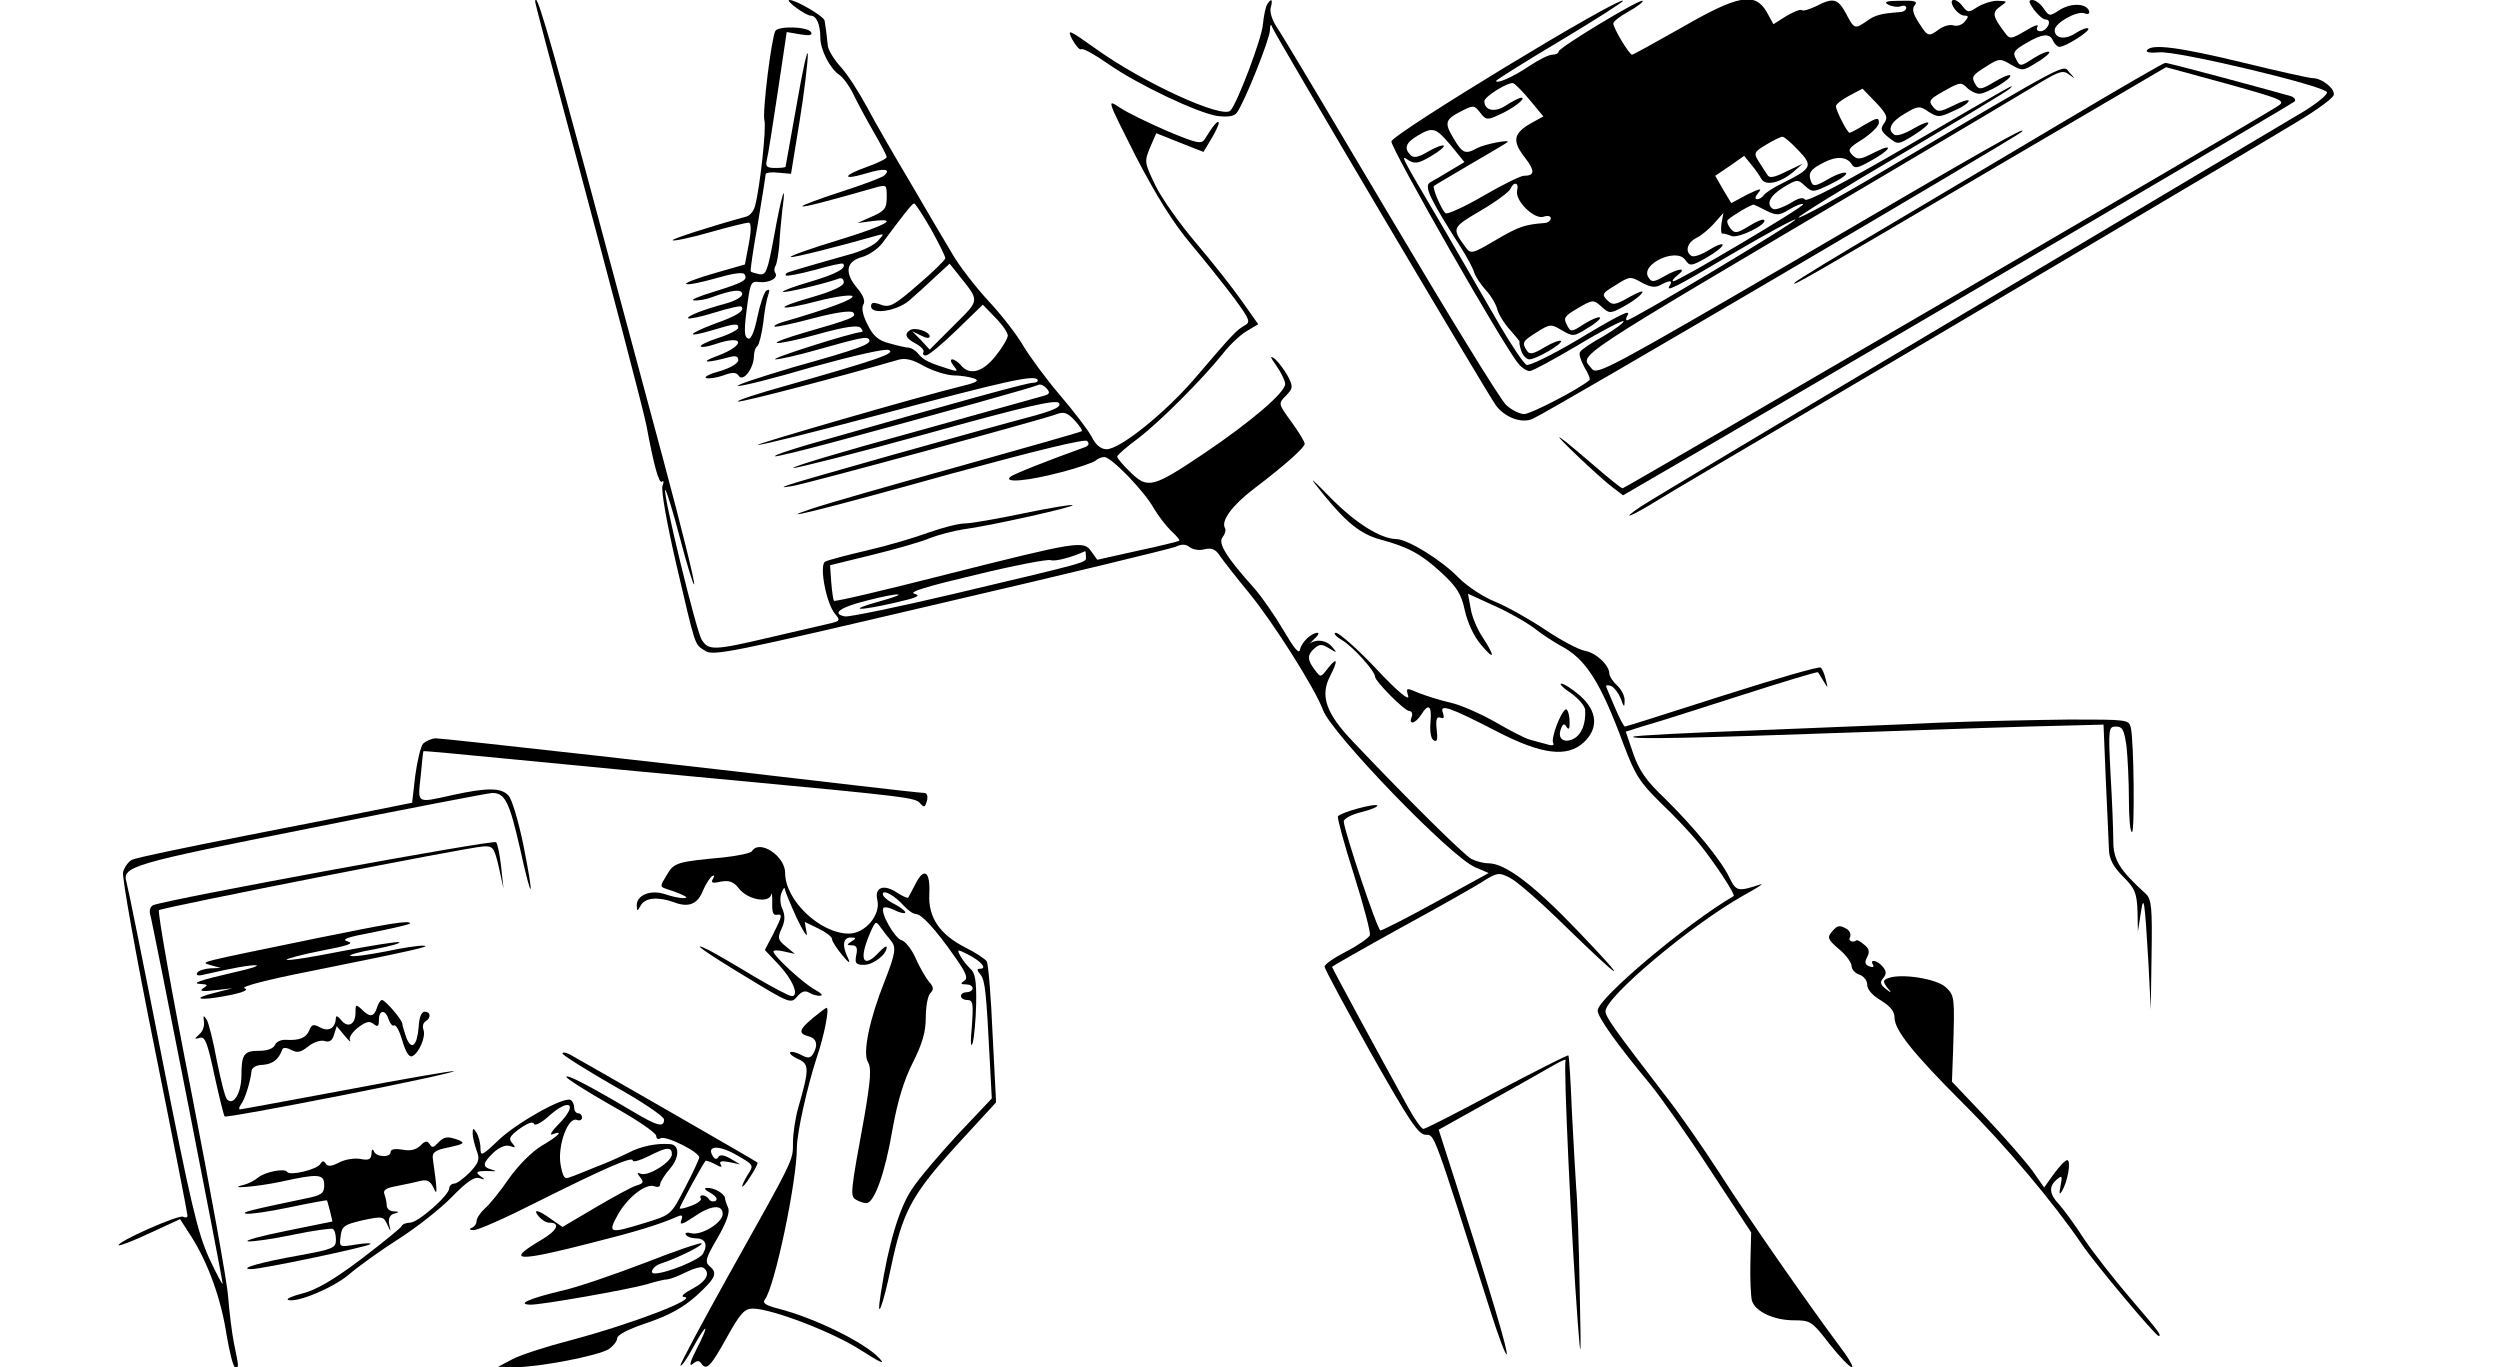 <?xml version="1.0" standalone="no"?>
<!DOCTYPE svg PUBLIC "-//W3C//DTD SVG 20010904//EN"
 "http://www.w3.org/TR/2001/REC-SVG-20010904/DTD/svg10.dtd">
<svg version="1.0" xmlns="http://www.w3.org/2000/svg"
 width="640pt" height="350pt" viewBox="0 0 640 350"
 preserveAspectRatio="xMidYMid meet">
<g transform="translate(0,350) scale(0.1,-0.1)"
fill="#000000" stroke="none">
<path d="M1370 3496 c0 -5 41 -160 91 -345 103 -384 187 -704 194 -741 19
-102 32 -150 40 -143 4 4 5 -1 1 -11 -4 -11 11 -95 34 -195 52 -222 47 -209
75 -227 21 -14 64 -5 601 121 319 74 590 140 603 145 16 8 27 7 37 -1 8 -6 25
-9 38 -5 18 4 28 0 39 -17 8 -12 41 -54 73 -93 62 -75 171 -247 191 -302 23
-61 326 -375 389 -402 l35 -15 -135 -74 c-74 -41 -138 -73 -142 -73 -8 1 -93
255 -94 279 0 7 20 18 45 24 25 6 43 14 41 17 -7 6 -95 -18 -101 -28 -2 -3 16
-71 41 -149 25 -79 43 -148 41 -155 -3 -7 -30 -26 -61 -42 -31 -16 -56 -33
-55 -39 0 -5 53 -104 118 -220 99 -175 122 -210 141 -210 23 -1 17 16 166
-453 20 -63 38 -111 41 -109 5 5 -41 158 -130 438 l-44 137 131 73 c72 40 146
82 165 93 19 11 32 16 29 11 -6 -10 15 -457 31 -670 8 -107 9 -98 5 85 -2 113
-6 230 -9 260 -2 30 -7 118 -11 195 -3 77 -7 141 -9 143 -2 2 -84 -40 -183
-92 -99 -53 -183 -96 -188 -96 -5 0 -22 24 -38 53 -73 132 -196 359 -196 362
0 1 80 47 178 101 97 53 193 107 212 120 33 20 38 21 65 7 17 -8 80 -63 140
-122 154 -150 171 -157 35 -15 -113 118 -186 174 -230 174 -12 0 -31 5 -43 11
-20 11 -160 149 -303 300 -70 73 -85 118 -59 168 21 41 19 51 -5 21 -19 -25
-19 -25 -34 -5 -20 26 -20 39 0 56 13 11 19 10 37 -1 20 -12 21 -12 8 3 -14
18 -40 22 -57 10 -5 -5 -1 0 9 10 11 9 15 17 10 17 -16 0 -41 -24 -45 -43 -2
-13 -15 3 -42 49 -21 36 -55 85 -75 108 -72 80 -94 116 -81 131 6 8 9 18 6 23
-11 18 18 58 73 100 79 60 131 106 131 116 0 5 -15 30 -34 56 -34 47 -34 47
-14 67 18 19 19 22 5 50 -9 16 -24 36 -33 44 -14 10 -13 6 4 -18 12 -17 22
-38 22 -46 0 -22 -88 -97 -208 -178 -131 -88 -144 -91 -188 -48 -19 18 -34 36
-34 40 0 4 24 25 54 47 56 43 164 151 216 216 17 22 44 48 61 58 l30 18 -43
61 c-24 34 -76 100 -117 148 -40 47 -87 113 -103 146 -28 58 -29 61 -14 97
l16 37 60 -24 61 -24 19 32 c11 18 20 37 20 42 -1 10 -15 -7 -35 -40 -9 -15
-19 -13 -98 20 -48 21 -102 47 -121 60 -33 22 -32 21 41 -124 53 -102 95 -170
142 -226 37 -44 87 -107 111 -139 41 -56 42 -61 25 -70 -20 -12 -25 -16 -130
-139 -76 -87 -188 -177 -222 -177 -15 0 -28 11 -39 33 -9 17 -46 65 -81 106
-35 41 -76 97 -93 125 -16 28 -56 80 -90 116 -33 36 -75 90 -92 120 -18 30
-66 111 -106 180 -41 69 -92 157 -112 195 -21 39 -51 86 -69 105 -17 19 -32
44 -32 55 -1 11 -3 27 -4 35 -1 8 -3 21 -4 27 -1 11 -75 54 -90 53 -12 -1 42
-40 54 -40 15 0 25 -22 25 -56 0 -31 24 -79 49 -96 10 -7 26 -29 35 -48 9 -19
32 -62 51 -95 19 -33 35 -63 35 -67 0 -4 -22 -15 -50 -25 -63 -22 -66 -36 -3
-17 46 14 65 12 47 -5 -5 -5 -55 -24 -111 -42 -56 -18 -101 -35 -99 -37 4 -3
58 11 184 47 32 9 32 9 32 -24 0 -28 -5 -35 -37 -49 l-38 -17 38 5 c72 9 36
-11 -88 -49 -69 -21 -123 -40 -121 -43 4 -3 123 27 221 55 19 5 19 5 3 -13 -9
-11 -38 -25 -65 -33 -47 -13 -134 -38 -162 -47 -8 -2 -12 -7 -9 -9 2 -3 36 4
74 14 38 11 70 18 72 16 11 -11 -16 -26 -83 -46 -42 -12 -73 -24 -71 -26 4 -4
108 21 141 33 9 4 15 1 15 -9 0 -9 -27 -22 -82 -38 -103 -29 -88 -37 18 -9 43
11 82 16 86 12 7 -7 -59 -32 -180 -67 -13 -4 -22 -9 -19 -11 2 -2 46 7 98 21
57 15 97 21 103 15 11 -11 -5 -17 -123 -51 -45 -13 -78 -25 -72 -27 5 -2 54 8
107 23 68 19 100 23 107 16 6 -6 7 -11 2 -11 -23 -1 -238 -69 -220 -70 12 0
59 11 105 24 117 33 129 35 135 27 7 -12 -23 -23 -194 -71 -84 -25 -148 -46
-142 -48 6 -2 91 19 189 48 105 29 187 48 197 44 20 -8 -26 -24 -258 -90 -76
-21 -134 -40 -128 -42 8 -3 270 66 411 107 17 5 36 1 65 -16 22 -12 56 -23 75
-24 19 0 43 -4 54 -8 14 -5 7 -10 -30 -19 -107 -26 -538 -151 -524 -151 9 -1
148 34 310 77 325 87 398 103 406 90 3 -4 -3 -8 -12 -8 -15 0 -175 -44 -571
-157 -51 -15 -91 -28 -89 -31 2 -2 71 15 153 37 289 78 514 141 522 146 5 2
14 -2 20 -9 10 -11 8 -15 -6 -19 -10 -3 -162 -45 -337 -94 -176 -48 -313 -89
-305 -91 8 -1 162 38 343 88 255 71 331 88 337 78 6 -9 -10 -17 -59 -31 -158
-42 -609 -169 -632 -178 -21 -7 -19 -8 10 -3 40 7 635 169 673 183 20 8 29 5
48 -15 12 -13 21 -26 18 -28 -2 -2 -143 -42 -314 -90 -170 -47 -337 -95 -370
-106 -122 -40 20 -5 349 87 224 61 343 90 349 84 7 -7 4 -13 -9 -17 -89 -32
-181 -68 -188 -75 -17 -16 47 -10 130 12 43 11 83 25 89 30 5 5 15 9 22 9 18
0 102 -87 126 -130 11 -19 31 -45 44 -58 14 -13 24 -24 22 -26 -2 -2 -50 -14
-107 -26 l-103 -23 -15 21 c-20 29 -32 27 -377 -60 -153 -39 -280 -69 -282
-66 -2 2 -5 23 -7 47 l-3 44 110 27 c61 15 127 34 147 43 21 8 59 18 85 22 63
8 284 57 279 62 -2 2 -58 -7 -125 -21 -67 -14 -135 -26 -151 -26 -16 0 -58
-11 -92 -23 -35 -13 -106 -34 -158 -46 -52 -12 -101 -25 -108 -29 -15 -10 3
-107 26 -134 13 -15 12 -18 -9 -23 -13 -3 -81 -19 -151 -35 -152 -36 -164 -36
-182 -7 -14 23 -100 376 -93 383 2 2 19 -52 37 -121 18 -69 35 -124 37 -121 3
3 -33 148 -80 323 -47 175 -136 505 -197 733 -99 367 -129 467 -130 436z
m1013 -582 c20 -36 37 -70 37 -75 0 -4 -31 -35 -70 -68 -62 -54 -73 -59 -95
-51 -19 7 -25 6 -25 -4 0 -23 67 -12 98 15 15 13 44 39 65 59 l38 35 20 -25
c58 -73 59 -65 -9 -133 l-62 -62 -22 24 -23 23 23 -11 c13 -7 22 -8 22 -2 0
12 -37 24 -50 16 -16 -10 -12 -21 15 -35 13 -7 22 -17 19 -22 -3 -4 0 -8 6 -8
7 0 42 29 79 65 l67 65 32 -33 c18 -18 32 -39 32 -46 0 -7 -14 -31 -31 -52
-33 -42 -67 -51 -89 -24 -7 8 -17 15 -22 15 -6 0 -4 -7 3 -16 12 -15 11 -16
-11 -9 -51 16 -66 23 -79 39 -7 9 -19 16 -25 16 -6 0 -28 5 -49 11 -28 7 -42
19 -56 48 -12 23 -16 42 -11 51 6 9 0 24 -16 43 -33 39 -28 68 13 79 17 5 41
21 52 36 55 74 76 101 81 101 3 1 22 -29 43 -65z m397 -839 c0 -16 17 -11
-337 -95 -144 -34 -270 -60 -280 -58 -35 7 -13 23 54 40 89 23 117 21 33 -2
-83 -23 -55 -25 41 -3 57 13 68 18 50 23 -17 4 32 19 155 48 98 24 186 41 194
38 12 -4 56 8 88 23 1 0 2 -6 2 -14z"/>
<path d="M3244 3489 c-4 -7 -9 -30 -11 -52 -3 -36 -65 -200 -83 -220 -20 -22
-223 71 -343 157 -72 51 -76 53 -62 25 9 -16 19 -28 23 -25 5 3 35 -14 68 -37
77 -54 232 -127 281 -134 26 -3 42 -1 49 8 19 25 84 187 85 211 0 15 3 18 6 8
7 -19 550 -937 572 -967 23 -32 67 -48 95 -35 45 20 1236 720 1251 734 20 20
-71 -31 -573 -325 -483 -281 -514 -298 -527 -281 -29 39 -81 5 755 499 184
109 361 214 392 233 50 30 60 33 75 21 17 -12 17 -12 1 5 -18 21 15 39 -486
-257 -111 -66 -205 -117 -208 -114 -3 2 116 76 263 162 147 87 273 162 278
168 14 14 21 18 -264 -148 -158 -92 -256 -143 -260 -136 -5 7 -18 4 -39 -10
-18 -10 -37 -17 -43 -14 -19 12 -8 34 26 55 35 21 37 22 56 4 19 -17 21 -17
66 5 25 12 43 25 39 28 -3 4 -24 -3 -45 -15 -34 -20 -40 -20 -45 -6 -8 21 -1
31 33 48 32 17 59 15 71 -4 7 -12 15 -11 45 6 53 28 68 51 16 25 -39 -20 -45
-21 -59 -8 -13 14 -10 18 27 41 22 15 41 33 41 42 0 14 -5 13 -36 -5 -19 -12
-37 -21 -39 -21 -6 0 -35 57 -35 68 0 5 15 17 34 27 l34 18 34 -35 c29 -31 32
-39 21 -54 -10 -14 -8 -20 12 -36 24 -19 24 -19 66 7 50 32 46 44 -4 15 -20
-12 -41 -19 -47 -15 -20 12 -10 33 26 54 34 20 38 21 61 5 24 -15 28 -15 64 2
22 9 39 21 39 26 0 4 -18 -1 -39 -12 -35 -17 -40 -18 -52 -4 -14 17 -11 20 44
50 25 13 29 13 43 -1 8 -8 22 -15 31 -15 19 0 86 40 79 47 -3 3 -21 -5 -41
-17 -31 -19 -39 -20 -46 -9 -14 22 -11 26 26 49 33 21 36 21 64 4 28 -16 30
-16 65 6 21 12 35 25 32 27 -3 3 -21 -4 -40 -16 -34 -22 -35 -22 -45 -2 -9 16
-6 22 25 40 42 25 62 27 70 6 4 -8 11 -15 16 -15 16 0 80 41 74 47 -3 3 -17
-2 -31 -11 -28 -19 -55 -15 -55 7 0 18 57 50 76 43 10 -4 14 -1 12 6 -7 20
-47 21 -76 2 -25 -16 -26 -16 -40 4 -8 12 -21 22 -29 22 -11 0 -10 -5 4 -25
10 -13 23 -25 30 -25 18 0 4 -30 -14 -30 -8 0 -11 5 -7 12 4 7 -10 2 -31 -11
-38 -22 -40 -22 -53 -4 -31 41 -33 51 -12 66 20 14 20 14 -7 15 -15 0 -38 -8
-51 -16 -22 -15 -25 -14 -37 1 -18 25 -39 22 -23 -3 7 -11 19 -20 27 -20 11 0
11 -3 1 -15 -7 -9 -20 -13 -29 -10 -10 3 -26 -2 -37 -10 -27 -20 -29 -19 -52
17 -15 23 -18 36 -10 45 8 10 -1 12 -38 11 -35 0 -43 -3 -30 -10 10 -5 24 -7
32 -4 8 3 14 1 14 -4 0 -6 -8 -11 -17 -11 -49 -4 -62 -7 -84 -23 -31 -21 -32
-21 -53 19 -21 39 -33 42 -77 19 -17 -8 -33 -13 -36 -10 -4 3 -21 -4 -40 -15
l-33 -21 -17 31 c-30 52 -73 44 -217 -39 -67 -38 -125 -70 -128 -70 -7 0 -48
68 -48 80 0 5 18 19 40 31 22 12 38 25 35 27 -6 6 -215 -120 -215 -130 0 -4
-7 -8 -16 -8 -9 0 -35 -13 -59 -29 -41 -28 -85 -47 -85 -38 0 2 74 49 165 103
90 54 162 100 160 102 -11 11 -589 -340 -593 -360 -3 -15 292 -533 326 -570 8
-10 21 -18 28 -18 7 0 62 30 123 66 61 37 114 64 117 62 3 -3 -20 -20 -50 -38
-31 -17 -58 -35 -61 -41 -4 -5 2 -22 11 -39 10 -16 16 -31 13 -33 -25 -22
-150 -87 -167 -87 -11 0 -32 10 -46 23 -14 12 -147 229 -297 482 -150 253
-281 473 -292 488 -10 15 -17 37 -14 47 6 22 2 26 -9 9z m673 -246 l34 -41
-36 -20 c-41 -25 -44 -44 -10 -87 25 -33 24 -45 -4 -45 -8 0 -55 -23 -103 -51
-48 -28 -92 -48 -97 -45 -10 7 -35 65 -30 70 2 2 45 27 94 56 50 29 92 54 94
56 9 8 -59 -5 -77 -15 -31 -17 -38 -14 -61 25 -24 40 -22 48 21 70 30 15 32
15 47 -4 14 -19 19 -20 46 -7 36 15 74 44 60 45 -5 0 -23 -9 -40 -20 -28 -19
-55 -13 -55 11 0 12 62 50 74 46 5 -2 24 -21 43 -44z m-203 -115 l35 -43 -37
-22 c-20 -12 -43 -26 -51 -30 -16 -10 -2 -40 81 -170 14 -22 29 -50 32 -61 4
-11 17 -31 30 -45 13 -14 26 -36 29 -49 4 -14 19 -38 34 -54 14 -16 25 -29 23
-29 -1 0 0 -10 4 -22 4 -13 14 -23 21 -23 18 0 87 41 81 47 -3 3 -22 -4 -42
-16 -29 -18 -39 -19 -45 -9 -14 21 -11 25 26 48 33 21 36 21 64 4 28 -16 30
-16 65 6 21 12 35 25 32 27 -3 3 -21 -4 -40 -16 -34 -22 -35 -22 -45 -2 -9 16
-6 22 25 40 42 25 43 25 66 4 18 -16 21 -16 54 2 19 10 40 25 47 34 7 9 -5 5
-31 -9 -38 -22 -44 -22 -58 -8 -14 14 -12 18 22 38 36 23 38 23 66 7 22 -12
35 -14 48 -7 24 13 33 13 25 0 -12 -19 7 -10 161 81 85 50 157 89 160 87 5 -5
-418 -258 -431 -258 -3 0 -3 5 1 12 11 18 -16 5 -136 -67 -60 -35 -115 -62
-122 -59 -7 3 -38 49 -69 102 -31 53 -95 165 -143 247 -117 199 -111 188 -89
174 15 -9 26 -7 56 11 21 12 36 25 33 27 -3 3 -21 -4 -40 -15 -25 -15 -37 -17
-45 -9 -17 17 -13 31 17 49 40 24 47 22 86 -24z m890 -13 c38 -40 35 -46 -41
-84 -23 -11 -44 -25 -48 -31 -3 -5 -11 -10 -17 -10 -6 0 -5 7 3 16 11 13 5 12
-28 -4 l-41 -22 -21 35 -20 35 37 25 37 26 18 -22 c10 -12 22 -29 26 -37 11
-19 49 -10 82 18 l24 21 -42 -20 c-32 -16 -44 -18 -49 -8 -4 6 -14 22 -22 34
-13 21 -12 24 20 43 18 11 37 20 41 20 5 0 23 -16 41 -35z m-720 -102 c-7 -26
43 -75 67 -68 11 4 19 2 19 -4 0 -6 -8 -12 -17 -12 -50 -4 -65 -9 -123 -43
-61 -36 -65 -37 -78 -19 -36 49 -36 50 39 94 39 23 73 48 76 56 8 19 22 16 17
-4z m639 -53 c25 -12 32 -12 58 4 17 10 32 16 35 13 5 -5 -319 -197 -332 -197
-5 0 0 7 10 15 27 21 4 19 -33 -2 -28 -16 -33 -16 -41 -3 -22 33 71 77 94 45
12 -17 15 -17 54 5 23 13 42 28 42 33 0 5 -16 -1 -35 -13 -19 -12 -39 -19 -45
-15 -17 11 -11 34 13 46 12 6 33 23 45 37 l24 27 -5 -27 c-2 -15 -1 -27 2 -26
3 1 14 -2 23 -6 17 -8 95 31 84 41 -3 3 -20 -4 -39 -16 -31 -19 -36 -19 -47
-6 -7 9 -10 18 -7 22 13 12 62 41 67 39 3 -1 18 -8 33 -16z"/>
<path d="M1985 3421 c-10 -17 -34 -209 -28 -230 5 -18 -11 -168 -24 -218 -3
-12 -12 -24 -21 -27 -98 -27 -193 -58 -190 -61 2 -3 45 6 94 20 49 14 94 25
100 25 7 0 8 -16 1 -54 l-10 -53 -80 -23 c-45 -13 -76 -25 -70 -27 7 -3 41 5
77 15 41 12 68 16 72 10 9 -15 -2 -21 -79 -45 -40 -12 -62 -22 -50 -22 12 -1
32 3 45 8 52 19 78 22 78 8 0 -7 -19 -18 -42 -24 -59 -16 -102 -33 -96 -38 2
-2 33 4 68 15 35 11 66 18 68 15 10 -10 -12 -24 -69 -44 -71 -27 -75 -37 -4
-16 56 17 65 18 65 6 0 -5 -23 -17 -51 -26 -28 -9 -48 -19 -45 -22 3 -3 19 0
37 6 76 26 79 -3 3 -31 -46 -17 -24 -18 34 -2 15 4 22 2 22 -8 0 -8 -20 -20
-47 -28 -26 -7 -42 -15 -35 -18 7 -2 27 1 44 7 24 9 33 8 39 -1 11 -17 38 18
39 49 0 12 4 24 9 27 4 3 11 30 15 60 3 30 9 62 13 72 4 11 3 15 -5 10 -6 -4
-16 -34 -23 -67 -7 -35 -16 -58 -23 -56 -12 4 -12 21 -1 100 6 42 9 48 28 45
26 -3 50 10 42 23 -4 5 -3 14 1 20 3 6 7 30 9 52 1 23 5 65 8 92 11 79 -3 34
-22 -73 -16 -86 -20 -97 -37 -94 -10 2 -20 5 -22 7 -2 1 6 56 18 122 11 66 20
123 20 127 0 4 15 6 32 4 l33 -3 22 135 c12 74 21 151 21 170 0 19 -13 -37
-28 -125 -16 -88 -29 -161 -29 -162 -1 -2 -13 -3 -27 -3 -21 0 -25 4 -21 20 3
10 15 89 28 174 l23 154 35 -6 c24 -4 32 -2 27 6 -9 14 -82 16 -91 3z"/>
<path d="M5496 3371 c-4 -5 11 -7 31 -5 44 5 425 -86 430 -102 2 -6 -25 -28
-59 -49 -35 -21 -423 -251 -863 -513 -440 -261 -816 -486 -835 -499 -56 -38
-25 -26 43 16 34 21 195 116 357 211 354 208 1172 692 1287 762 45 27 84 56
87 64 6 15 -29 44 -54 44 -8 0 -89 18 -179 40 -161 39 -234 49 -245 31z"/>
<path d="M5290 3193 c-135 -80 -344 -204 -465 -276 -121 -71 -224 -134 -230
-140 -14 -15 34 13 520 299 l430 252 154 -42 c150 -42 154 -44 130 -59 -61
-39 -1670 -977 -1675 -977 -4 0 -36 26 -73 58 -36 31 -75 64 -86 71 -25 17
101 -103 135 -128 l25 -19 215 125 c663 387 1496 876 1504 883 4 4 0 11 -10
14 -63 18 -315 86 -321 85 -5 0 -118 -66 -253 -146z"/>
<path d="M3389 2233 c58 -71 94 -100 144 -114 72 -19 106 -38 157 -85 40 -37
51 -55 60 -97 7 -31 23 -66 41 -87 35 -42 38 -33 5 18 -14 20 -28 54 -31 74
l-7 38 68 -31 c38 -17 85 -44 104 -59 19 -15 49 -34 65 -43 64 -33 102 -92
161 -252 30 -79 41 -97 96 -151 35 -33 79 -80 99 -105 38 -47 93 -130 87 -133
-120 -70 -348 -262 -348 -293 0 -17 50 -87 134 -188 27 -33 97 -132 154 -220
l105 -160 -2 -77 c-1 -43 1 -87 4 -98 9 -28 56 -50 108 -50 42 0 46 -3 90 -60
26 -33 52 -60 58 -60 5 0 -10 26 -34 57 -76 102 -231 324 -307 443 -41 63
-101 150 -135 193 -136 177 -154 203 -155 218 0 37 220 222 354 297 33 18 53
31 43 28 -58 -19 -62 -18 -79 16 -21 45 -91 130 -165 203 -49 46 -67 73 -82
116 l-19 56 41 13 c23 6 133 41 245 77 112 36 204 64 206 62 2 -2 8 -13 15
-24 11 -18 11 -18 5 5 -3 14 -9 28 -13 31 -3 4 -116 -29 -251 -72 -135 -43
-247 -79 -250 -79 -3 0 -14 21 -25 47 -11 26 -22 51 -23 55 -2 4 3 5 12 2 8
-3 19 -18 25 -32 8 -23 10 -24 10 -6 1 11 -8 29 -19 39 -11 10 -20 24 -20 30
0 22 -34 54 -63 59 -16 3 -61 27 -100 53 -40 27 -97 59 -128 72 -31 12 -73 40
-95 62 -43 45 -131 99 -160 99 -39 1 -101 39 -163 101 -62 63 -63 63 -22 12z"/>
<path d="M3436 1861 c28 -17 84 -79 84 -93 0 -12 76 -88 87 -88 7 0 10 -7 7
-15 -9 -22 9 -18 24 5 19 31 28 24 24 -19 -2 -23 1 -42 8 -46 9 -6 11 2 8 27
-3 26 0 34 9 31 9 -4 11 0 7 12 -10 24 17 15 137 -47 116 -60 181 -68 224 -28
38 36 34 80 -10 119 -20 17 -41 31 -48 31 -6 0 4 -11 24 -24 20 -14 36 -33 37
-43 2 -36 -9 -63 -29 -74 -25 -13 -43 0 -33 25 5 14 9 15 15 4 6 -8 8 -2 7 19
-1 17 -6 29 -10 27 -14 -9 -38 -75 -32 -86 4 -6 -2 -8 -17 -3 -13 3 -33 9 -44
12 -11 3 -50 23 -86 44 -37 21 -88 44 -115 50 -27 6 -64 18 -82 25 -33 14 -33
14 -27 -8 4 -14 -28 12 -82 70 -48 51 -95 92 -103 92 -8 0 -1 -9 16 -19z"/>
<path d="M4965 1650 c-99 -5 -315 -13 -480 -20 -165 -6 -302 -13 -304 -16 -8
-7 145 -4 564 11 226 8 462 16 525 17 l115 3 6 -145 c4 -80 7 -159 8 -177 1
-23 12 -43 36 -67 31 -31 35 -42 37 -88 l1 -53 7 45 c8 53 10 42 20 -125 l6
-120 2 140 c2 122 0 143 -15 157 -68 62 -83 87 -83 136 0 27 -3 104 -7 170 -6
118 -5 122 14 122 17 0 21 -9 27 -52 3 -29 6 -90 6 -135 0 -46 3 -83 8 -83 7
0 5 229 -3 267 -5 21 -9 21 -157 21 -84 -1 -234 -4 -333 -8z"/>
<path d="M1083 1596 c-6 -7 -15 -44 -20 -82 l-8 -69 -80 -16 c-44 -9 -201 -40
-350 -69 -148 -29 -278 -56 -287 -61 -10 -5 -20 -20 -23 -32 -3 -12 33 -213
80 -446 47 -233 85 -428 85 -433 0 -5 -5 -6 -11 -3 -10 7 -172 -65 -165 -73 2
-2 39 12 81 32 l76 35 29 -45 c43 -68 76 -159 90 -251 8 -46 17 -83 22 -83 10
0 10 -3 -3 61 -6 30 -12 83 -15 119 -2 36 -45 272 -94 524 -50 253 -87 462
-83 466 9 7 785 160 829 163 26 2 29 -2 41 -53 l12 -55 -6 55 c-3 30 -9 59
-13 64 -7 7 -835 -145 -877 -161 -8 -3 -11 -13 -9 -22 7 -22 186 -936 186
-947 0 -5 -16 25 -35 66 -29 64 -47 140 -120 510 -47 239 -88 442 -91 451 -12
41 9 47 471 139 248 50 457 90 465 90 33 0 44 -23 71 -141 32 -146 38 -137 8
12 -12 57 -28 112 -37 122 -18 21 -55 21 -142 2 -95 -21 -91 -24 -83 48 3 34
6 63 7 64 1 1 109 -9 241 -22 132 -13 364 -35 515 -49 492 -46 504 -48 516
-63 10 -11 12 -10 17 7 3 11 0 20 -6 20 -7 0 -88 9 -182 20 -336 40 -1050 120
-1070 120 -11 -1 -25 -7 -32 -14z"/>
<path d="M1925 1321 c-3 -5 -36 -12 -73 -16 -118 -11 -127 -13 -145 -45 -18
-29 -18 -30 0 -36 10 -3 27 -9 38 -14 31 -13 -5 -12 -43 1 -36 12 -72 -2 -72
-29 1 -16 1 -16 11 1 11 19 44 22 85 7 37 -14 60 -5 74 31 7 16 17 32 23 36 6
4 7 1 2 -7 -6 -10 -1 -12 20 -7 22 4 33 0 47 -18 22 -28 75 -38 82 -16 2 9 3
0 3 -19 -1 -23 2 -34 11 -32 16 3 15 -2 -9 -50 l-21 -40 35 -37 c36 -38 54
-81 34 -81 -7 0 -50 23 -96 50 -46 28 -98 58 -115 67 -57 28 -12 -4 99 -71
107 -65 110 -66 126 -47 11 13 20 16 30 10 8 -5 21 -9 29 -8 8 0 2 7 -13 15
-30 16 -107 87 -107 98 0 4 12 4 28 0 l27 -6 -23 19 c-21 17 -22 22 -11 46 9
19 9 34 2 50 -6 12 -7 31 -2 42 4 11 8 15 8 9 1 -6 15 -40 31 -75 17 -35 28
-52 25 -37 l-5 28 35 -17 c19 -9 35 -21 35 -27 0 -6 12 -24 26 -41 17 -21 22
-23 15 -8 -16 32 -13 53 7 53 14 0 15 -2 2 -10 -13 -8 -13 -10 1 -10 12 0 15
-7 11 -25 -4 -21 -1 -25 20 -25 24 0 58 27 58 45 0 5 -9 -1 -20 -13 -40 -43
-52 -20 -24 46 15 35 16 36 29 17 8 -11 19 -25 25 -32 15 -18 13 -32 -15 -104
-40 -100 -57 -186 -43 -208 9 -15 7 -44 -9 -138 -36 -196 -37 -205 -22 -214 8
-5 20 -9 27 -9 20 0 48 77 67 190 13 72 29 125 52 170 24 48 33 78 33 115 0
28 5 56 12 63 9 9 8 16 -4 29 -8 10 -24 37 -34 60 -10 23 -27 44 -36 46 -18 5
-56 73 -46 83 4 3 16 0 28 -6 12 -6 24 -9 27 -7 3 3 -9 13 -26 22 -17 8 -31
20 -31 26 0 13 30 -3 54 -30 11 -12 24 -21 31 -21 14 0 51 -40 99 -109 30 -42
35 -56 24 -62 -10 -7 -9 -9 5 -9 9 0 17 -4 17 -10 0 -5 -7 -10 -15 -10 -8 0
-15 -4 -15 -10 0 -5 7 -10 16 -10 15 0 16 -9 12 -67 -4 -40 -3 -58 2 -43 4 14
8 59 9 101 1 58 -3 80 -15 89 -8 8 -20 22 -25 32 -10 18 -9 19 20 4 33 -17 49
-36 30 -36 -9 0 -8 -4 1 -15 12 -14 15 -47 24 -223 l5 -94 -86 -91 c-47 -51
-101 -114 -119 -142 -32 -48 -60 -141 -79 -265 -13 -80 5 -36 26 66 30 142 52
184 167 311 l102 111 -9 175 c-4 96 -11 180 -15 186 -4 6 -28 22 -54 35 -67
34 -96 78 -93 137 3 58 -13 70 -35 27 -9 -18 -18 -34 -19 -36 -2 -2 -15 4 -29
13 -34 23 -58 13 -50 -19 9 -38 -31 -86 -73 -86 -73 0 -163 85 -163 155 0 44
-66 87 -85 56z"/>
<path d="M815 1099 c-320 -66 -303 -61 -275 -70 l25 -7 -27 -1 c-15 -1 -30 -6
-33 -11 -4 -7 2 -9 17 -5 83 19 115 24 133 24 11 -1 -14 -9 -55 -18 -91 -21
-113 -29 -85 -30 17 -1 18 -3 5 -11 -11 -7 -2 -9 30 -5 l45 5 -43 -11 c-66
-16 -43 -22 29 -8 42 8 57 15 45 19 -11 4 58 22 165 43 273 55 316 65 293 66
-12 1 -56 -6 -98 -15 -42 -8 -82 -14 -89 -11 -6 2 21 10 62 17 41 8 69 16 63
18 -6 2 -73 -9 -147 -23 -75 -15 -138 -25 -141 -22 -3 2 37 13 88 23 69 13 86
19 68 24 -18 5 -1 11 68 24 50 10 92 20 92 22 0 9 -54 0 -235 -37z"/>
<path d="M4689 1114 c-12 -14 -9 -20 19 -44 17 -14 32 -34 32 -43 0 -8 9 -19
20 -22 11 -4 20 -15 20 -26 0 -12 14 -28 35 -40 24 -15 35 -28 35 -44 0 -32
47 -91 176 -220 106 -105 233 -256 304 -361 34 -50 188 -234 196 -234 9 0 0
12 -72 96 -42 49 -96 118 -120 154 -23 36 -52 75 -63 87 -25 26 -27 46 -5 64
13 11 14 9 9 -17 -4 -20 -3 -24 3 -14 15 23 25 80 14 80 -5 0 -20 -16 -34 -35
l-25 -35 -30 43 c-17 23 -70 84 -118 135 l-88 93 3 82 c4 133 4 138 -18 159
-22 22 -114 37 -148 24 -14 -5 -14 -9 -3 -24 13 -15 12 -16 -4 -3 -13 10 -15
17 -6 27 9 11 8 18 -1 29 -14 17 -35 21 -25 5 3 -6 -1 -7 -9 -4 -12 4 -13 11
-6 24 7 13 5 22 -7 31 -9 8 -18 13 -20 12 -10 -8 -23 -1 -17 8 3 6 0 15 -7 20
-20 12 -25 11 -40 -7z"/>
<path d="M965 920 c-8 -24 -18 -25 -39 -4 -15 14 -16 13 -16 -9 0 -30 -20 -40
-37 -18 -7 9 -13 12 -13 6 -1 -26 -17 -37 -39 -26 -18 10 -23 9 -29 -6 -8 -20
-25 -27 -60 -25 -12 1 -25 -5 -28 -13 -4 -9 -19 -15 -39 -15 -41 0 -47 -8 -47
-66 -1 -44 -21 -76 -37 -58 -5 5 -16 50 -26 99 -9 50 -21 97 -26 105 -8 12 -9
11 -7 -5 2 -11 -3 -26 -12 -33 -13 -12 -13 -13 1 -9 14 5 20 -12 38 -96 12
-55 24 -103 26 -105 2 -3 138 22 301 54 163 32 292 60 286 62 -5 1 -129 -20
-275 -48 -146 -27 -269 -50 -273 -50 -3 0 -2 6 3 13 10 12 25 61 27 86 1 8 13
15 29 15 25 2 41 14 50 40 2 5 12 4 23 -2 15 -8 24 -6 43 9 13 11 32 17 42 14
12 -4 20 1 24 16 l7 22 20 -24 c11 -13 17 -19 14 -12 -4 6 6 21 20 32 21 16
30 18 40 10 11 -9 14 -7 14 10 0 27 17 27 25 1 4 -11 10 -18 14 -15 5 2 14
-15 21 -39 8 -28 17 -43 25 -40 17 7 36 50 29 68 -3 8 -1 17 5 21 15 9 14 25
-2 25 -8 0 -14 -15 -15 -37 -4 -50 -18 -64 -32 -29 -5 15 -10 31 -10 35 0 10
-44 61 -52 61 -4 0 -10 -9 -13 -20z"/>
<path d="M2081 894 c-36 -30 -38 -40 -11 -47 21 -5 25 -23 11 -46 -7 -10 -13
-11 -31 -1 -12 6 -24 9 -27 6 -3 -3 6 -11 20 -17 29 -13 29 -25 1 -123 -8 -27
-14 -68 -14 -91 0 -47 4 -38 -164 -338 -70 -126 -126 -230 -124 -233 3 -2 17
18 32 46 36 66 44 64 10 -2 -17 -33 -21 -48 -11 -40 10 9 17 10 22 2 13 -20
24 -9 65 65 35 63 46 75 67 75 48 0 205 -60 276 -106 52 -33 65 -39 48 -21
-37 40 -165 103 -259 127 -31 8 -41 14 -34 23 25 32 82 302 82 389 0 37 26
154 50 228 20 58 34 130 26 130 -2 0 -18 -12 -35 -26z"/>
<path d="M1440 803 c0 -4 59 -41 130 -82 72 -40 130 -79 130 -87 0 -21 -17
-17 -79 20 -113 67 -171 97 -171 89 0 -4 52 -37 115 -73 63 -35 115 -70 115
-78 0 -7 5 -10 11 -6 13 8 99 -35 99 -49 0 -4 -16 -39 -36 -77 -36 -70 -36
-70 -101 -90 -94 -29 -98 -28 -71 21 25 44 72 81 94 72 8 -3 14 -1 14 5 0 6
11 24 25 40 25 29 25 61 1 63 -34 3 -75 -5 -107 -22 -20 -10 -58 -27 -85 -37
-27 -11 -56 -23 -66 -26 -13 -6 -17 1 -23 33 -8 48 19 123 42 114 7 -3 13 0
13 6 0 6 -4 11 -10 11 -5 0 -10 6 -10 14 0 8 -4 17 -9 20 -16 10 -133 -55
-183 -101 -45 -43 -48 -44 -48 -22 0 13 -5 31 -10 39 -8 13 -10 13 -10 -2 0
-9 5 -29 10 -43 9 -23 6 -31 -17 -56 -16 -16 -34 -29 -40 -29 -7 0 -13 -6 -13
-12 0 -18 -80 -88 -100 -88 -10 0 -20 -4 -22 -9 -1 -4 -48 -42 -103 -84 -70
-53 -115 -79 -150 -88 -27 -7 -44 -14 -37 -17 23 -7 113 30 155 65 23 20 80
61 127 91 47 30 108 78 137 108 37 38 57 52 70 48 15 -5 16 -4 3 5 -15 11 -10
14 25 13 17 -1 17 0 3 4 -24 7 -23 16 6 44 16 14 31 20 42 16 14 -5 15 -4 5 8
-10 11 -6 18 20 37 20 14 34 19 36 12 2 -6 18 2 36 18 56 51 79 33 26 -20 -17
-17 -23 -28 -15 -25 31 12 16 -4 -27 -29 -25 -15 -60 -50 -84 -84 -22 -32 -50
-67 -62 -77 -12 -11 -21 -25 -21 -32 0 -7 -6 -15 -12 -17 -8 -3 -6 -6 4 -6 10
-1 80 30 155 68 184 92 253 122 253 110 0 -5 18 0 40 11 47 24 60 25 60 5 0
-19 -60 -57 -79 -50 -11 4 -11 3 -2 -9 10 -12 8 -16 -10 -21 -13 -4 -60 -30
-106 -57 l-83 -49 -29 20 c-34 25 -49 27 -31 6 7 -8 18 -15 26 -15 30 0 21
-20 -20 -44 -95 -56 -63 -57 131 -7 111 28 167 45 216 66 13 6 16 4 11 -9 -5
-13 3 -11 31 8 44 31 75 34 75 8 0 -22 -55 -56 -81 -49 -10 3 -17 1 -13 -4 3
-5 14 -9 24 -9 25 0 33 -15 20 -39 -8 -16 -94 -51 -124 -51 -15 0 -4 19 15 25
43 14 110 47 105 52 -2 3 -69 -20 -148 -51 -79 -30 -174 -63 -213 -71 -79 -19
-114 -34 -77 -35 31 0 246 38 297 52 22 7 47 13 55 13 8 1 30 10 48 19 18 9
37 14 42 11 20 -13 9 -35 -27 -54 -21 -11 -31 -20 -23 -21 43 -2 -131 -69
-289 -111 -62 -16 -130 -38 -150 -49 l-36 -19 44 -1 c61 0 211 29 239 46 12 8
22 21 22 28 0 9 30 24 78 40 55 19 90 38 125 69 50 46 55 58 33 76 -12 11 -9
21 21 72 23 40 32 66 27 77 -4 9 -8 21 -8 25 -1 11 -28 27 -46 26 -9 0 -6 -5
9 -13 14 -8 19 -16 13 -20 -6 -3 -13 -2 -17 4 -3 5 -11 10 -16 10 -6 0 -8 -4
-5 -8 3 -4 -8 -13 -25 -19 -16 -6 -29 -9 -29 -6 0 5 57 110 66 121 1 2 12 -2
24 -8 16 -9 20 -9 15 -1 -5 8 2 10 22 6 l28 -6 -25 15 c-16 9 -27 11 -31 4 -4
-7 -9 -6 -14 2 -17 27 13 30 59 4 46 -26 46 -27 31 -50 -8 -13 -15 -27 -15
-31 0 -4 10 7 21 25 12 18 20 34 18 36 -4 4 -448 259 -481 277 -10 5 -18 6
-18 2z"/>
<path d="M1121 574 c-11 -12 -15 -13 -21 -3 -6 9 -12 9 -24 -4 -12 -11 -26
-14 -46 -10 -19 3 -30 1 -30 -6 0 -15 -37 -14 -43 2 -3 7 -6 4 -6 -7 -1 -14
-7 -17 -28 -13 -15 3 -40 -1 -55 -9 -19 -10 -29 -11 -34 -3 -5 8 -9 8 -14 -1
-9 -14 -78 -31 -85 -20 -6 10 -57 0 -75 -15 -8 -7 -24 -15 -35 -18 -51 -12 35
-5 95 8 95 21 110 20 110 -9 0 -21 -7 -26 -47 -34 -144 -30 -167 -36 -153 -39
8 -2 58 5 110 16 52 11 96 19 97 18 1 -1 4 -14 8 -28 l6 -26 -118 -24 c-65
-13 -109 -25 -98 -27 11 -1 63 6 115 17 52 11 98 17 102 15 5 -3 8 -15 8 -28
0 -21 -8 -24 -95 -40 -97 -17 -156 -34 -123 -35 24 -1 299 57 306 64 4 3 -13
3 -37 -1 -42 -7 -43 -7 -39 21 3 26 9 30 56 41 51 11 54 10 63 -10 10 -21 10
-21 5 1 -2 14 2 23 13 26 14 4 14 5 -1 6 -10 0 -18 7 -18 15 0 8 -3 21 -6 29
-4 11 5 16 33 21 21 4 48 10 60 13 17 4 25 -1 33 -18 10 -24 10 -9 -2 75 -2
16 6 22 42 29 37 8 41 11 25 18 -29 11 -38 10 -54 -7z"/>
</g>
</svg>
